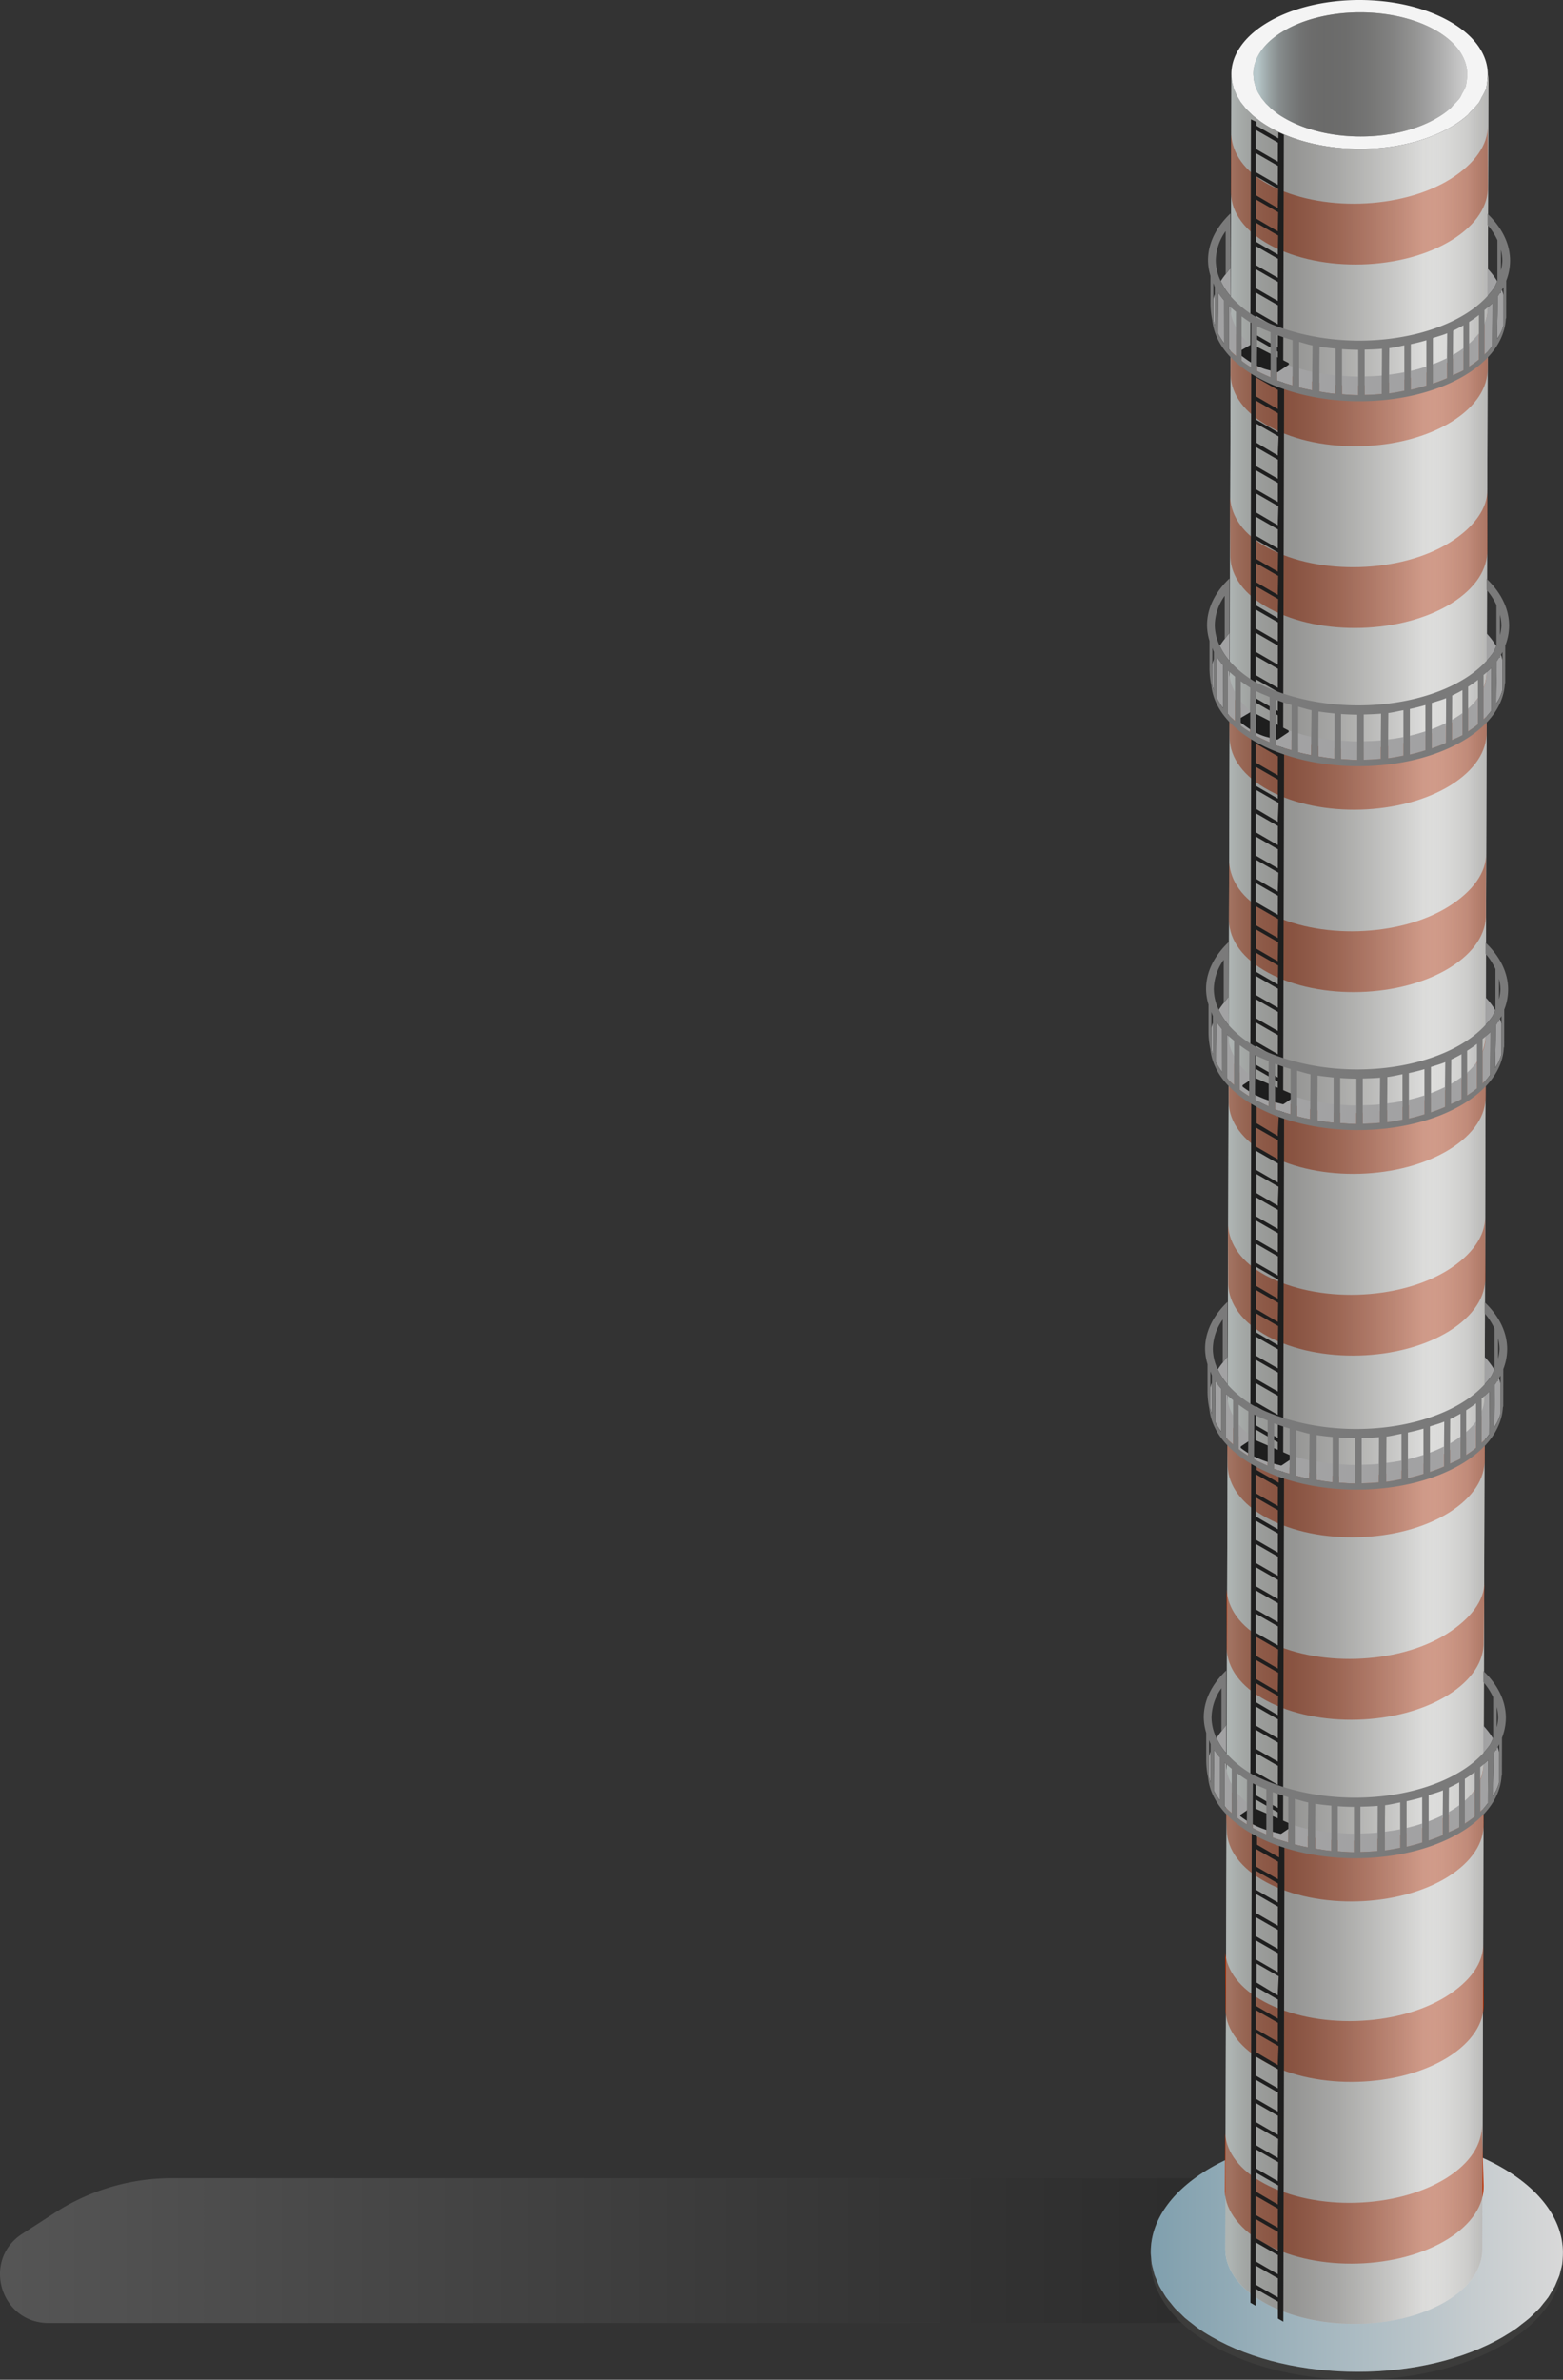<svg xmlns="http://www.w3.org/2000/svg" xmlns:xlink="http://www.w3.org/1999/xlink" viewBox="0 0 716.76 1091.09"><rect x="0" y="0" width="716.76" height="1091.09" fill="#333333" stroke="none"/><defs><style>.cls-1{isolation:isolate;}.cls-2{opacity:0.17;fill:url(#linear-gradient);}.cls-10,.cls-11,.cls-2{mix-blend-mode:multiply;}.cls-3{fill:#3c3c3b;}.cls-4{fill:#636362;}.cls-5{opacity:0.75;mix-blend-mode:soft-light;fill:url(#linear-gradient-2);}.cls-6{fill:#dcdbd9;}.cls-7{fill:#bc3004;}.cls-8{fill:#f4f4f4;}.cls-9{fill:#777776;}.cls-10{opacity:0.64;fill:url(#linear-gradient-3);}.cls-11,.cls-12{opacity:0.38;}.cls-11{fill:url(#linear-gradient-4);}.cls-12{mix-blend-mode:color-burn;fill:url(#linear-gradient-5);}.cls-13{fill:#1e1e1e;}.cls-14{fill:#a2a2a3;}.cls-15{fill:#7a7a7a;}</style><linearGradient id="linear-gradient" y1="1031.87" x2="608.11" y2="1031.87" gradientUnits="userSpaceOnUse"><stop offset="0" stop-color="#fff"/><stop offset="0.25" stop-color="#b4b4b4"/><stop offset="0.52" stop-color="#686868"/><stop offset="0.74" stop-color="#303030"/><stop offset="0.91" stop-color="#0d0d0d"/><stop offset="1"/></linearGradient><linearGradient id="linear-gradient-2" x1="527.71" y1="1032.65" x2="716.7" y2="1032.65" gradientUnits="userSpaceOnUse"><stop offset="0" stop-color="#89b3c6"/><stop offset="1" stop-color="#fff"/></linearGradient><linearGradient id="linear-gradient-3" x1="574.76" y1="34.13" x2="672.83" y2="34.13" gradientUnits="userSpaceOnUse"><stop offset="0.02" stop-color="#dbf4f8"/><stop offset="0.04" stop-color="#c8dde0"/><stop offset="0.08" stop-color="#a9b8b9"/><stop offset="0.12" stop-color="#90999a"/><stop offset="0.17" stop-color="#7c8181"/><stop offset="0.22" stop-color="#6e7070"/><stop offset="0.27" stop-color="#666665"/><stop offset="0.33" stop-color="#636362"/><stop offset="0.43" stop-color="#676766"/><stop offset="0.54" stop-color="#747473"/><stop offset="0.65" stop-color="#888887"/><stop offset="0.76" stop-color="#a5a5a4"/><stop offset="0.87" stop-color="#cacaca"/><stop offset="0.98" stop-color="#f7f7f7"/><stop offset="1" stop-color="#fff"/></linearGradient><linearGradient id="linear-gradient-4" x1="561.84" y1="549.69" x2="682.52" y2="549.69" xlink:href="#linear-gradient-3"/><linearGradient id="linear-gradient-5" x1="561.84" y1="549.69" x2="682.52" y2="549.69" gradientUnits="userSpaceOnUse"><stop offset="0.23" stop-color="#636362"/><stop offset="0.74" stop-color="#fbfbfb"/><stop offset="0.75" stop-color="#fff"/><stop offset="0.79" stop-color="#fafafa"/><stop offset="0.83" stop-color="#ececec"/><stop offset="0.87" stop-color="#d5d5d4"/><stop offset="0.92" stop-color="#b4b4b3"/><stop offset="0.96" stop-color="#8a8a89"/><stop offset="1" stop-color="#636362"/></linearGradient></defs><title>Recurso 18</title><g class="cls-1"><g id="Capa_2" data-name="Capa 2"><g id="edificios"><path class="cls-2" d="M78.81,998.66h529.3v66.41H22.27c-22.16,0-30.68-28.86-12.07-40.89l15-9.69A98.76,98.76,0,0,1,78.81,998.66Z"/><path class="cls-3" d="M716.53,1035.58c-.07.82-.08,1.63-.21,2.45s-.44,1.86-.68,2.79-.33,1.61-.6,2.4c-.31.94-.76,1.85-1.15,2.78-.34.78-.59,1.57-1,2.34-.47.92-1.09,1.84-1.65,2.75-.46.75-.84,1.5-1.35,2.25-.65.92-1.45,1.82-2.19,2.74-.56.69-1.05,1.42-1.67,2.1-.84.92-1.83,1.81-2.77,2.73-.66.63-1.25,1.3-2,1.92-1.11,1-2.37,1.9-3.59,2.84-.68.52-1.28,1.06-2,1.58-2,1.42-4.15,2.81-6.44,4.15-36.81,21.38-96.66,21.36-133.7,0-2.33-1.33-4.51-2.73-6.54-4.17-.67-.48-1.23-1-1.86-1.46-1.3-1-2.64-2-3.81-3-.7-.62-1.27-1.26-1.92-1.89-1-.92-2-1.85-2.87-2.8-.63-.7-1.13-1.42-1.71-2.11-.75-.93-1.56-1.83-2.22-2.77-.52-.74-.91-1.51-1.38-2.25-.57-.93-1.19-1.84-1.67-2.78-.4-.78-.67-1.59-1-2.37-.39-.94-.85-1.85-1.17-2.79s-.41-1.61-.61-2.41-.54-1.88-.7-2.81-.14-1.64-.22-2.47-.22-1.86-.22-2.81c0,0,0-.08,0-.13l0,3.67c0,14.1,9.29,28.23,27.93,39,37.05,21.4,96.9,21.41,133.71,0,18.28-10.62,27.44-24.53,27.47-38.46l0-3.66C716.76,1033.81,716.6,1034.69,716.53,1035.58Z"/><path class="cls-4" d="M527.88,1035.31c.08.83.08,1.65.22,2.47s.45,1.87.7,2.81.34,1.61.61,2.41.78,1.85,1.17,2.79c.35.78.62,1.59,1,2.37.48.94,1.1,1.85,1.67,2.78.47.74.86,1.51,1.38,2.25.66.94,1.47,1.84,2.22,2.77.58.69,1.08,1.41,1.71,2.11.87,1,1.89,1.88,2.87,2.8.65.63,1.22,1.27,1.92,1.89,1.17,1,2.51,2,3.81,3,.63.48,1.19,1,1.86,1.46,2,1.44,4.21,2.84,6.54,4.17,37,21.39,96.89,21.41,133.7,0,2.29-1.34,4.44-2.73,6.44-4.15.72-.52,1.32-1.06,2-1.58,1.22-.94,2.48-1.87,3.59-2.84.71-.62,1.3-1.29,2-1.92.94-.92,1.93-1.81,2.77-2.73.62-.68,1.11-1.41,1.67-2.1.74-.92,1.54-1.82,2.19-2.74.51-.75.89-1.5,1.35-2.25.56-.91,1.18-1.83,1.65-2.75.4-.77.65-1.56,1-2.34.39-.93.84-1.84,1.15-2.78.27-.79.4-1.6.6-2.4s.53-1.85.68-2.79.14-1.63.21-2.45c1.29-15-7.88-30.21-27.69-41.65-37.05-21.4-96.92-21.4-133.73,0-18.34,10.66-27.48,24.61-27.45,38.57C527.66,1033.45,527.8,1034.38,527.88,1035.31Z"/><path class="cls-5" d="M527.94,1035.31c.07.83.08,1.65.22,2.47s.45,1.87.69,2.81.35,1.61.62,2.41.77,1.85,1.17,2.79c.34.78.61,1.59,1,2.37.48.94,1.11,1.85,1.68,2.78.46.74.86,1.51,1.37,2.25.66.94,1.48,1.84,2.23,2.77.57.69,1.07,1.41,1.7,2.11.88,1,1.9,1.88,2.88,2.8.64.63,1.22,1.27,1.92,1.89,1.17,1,2.5,2,3.81,3,.63.48,1.19,1,1.85,1.46,2,1.44,4.21,2.84,6.54,4.17,37,21.39,96.9,21.41,133.7,0,2.29-1.34,4.45-2.73,6.45-4.15.72-.52,1.32-1.06,2-1.58,1.22-.94,2.48-1.87,3.58-2.84.72-.62,1.3-1.29,2-1.92.94-.92,1.92-1.81,2.76-2.73.62-.68,1.11-1.41,1.68-2.1.74-.92,1.53-1.82,2.18-2.74.52-.75.9-1.5,1.36-2.25.56-.91,1.17-1.83,1.64-2.75.4-.77.66-1.56,1-2.34.39-.93.85-1.84,1.16-2.78.26-.79.39-1.6.6-2.4s.53-1.85.68-2.79.13-1.63.21-2.45c1.28-15-7.88-30.21-27.69-41.65-37-21.4-96.93-21.4-133.74,0-18.33,10.66-27.47,24.61-27.45,38.57C527.71,1033.45,527.85,1034.38,527.94,1035.31Z"/><path class="cls-6" d="M681.44,40.7a24.36,24.36,0,0,1-1.93,3.81A22.57,22.57,0,0,1,678.23,47a33.09,33.09,0,0,1-3.56,3.94c-.64.65-1.07,1.35-1.79,2a47.36,47.36,0,0,1-7.5,5.33c-23,13.35-60.19,13.35-83.32,0Q579.9,57,578,55.65c-.39-.28-.71-.57-1.08-.85-.84-.63-1.69-1.26-2.45-1.92-.45-.4-.82-.81-1.24-1.21-.59-.57-1.21-1.13-1.74-1.7s-.7-.89-1.07-1.32-1-1.14-1.38-1.73-.57-1-.87-1.42-.73-1.13-1-1.71-.44-1-.66-1.55-.51-1.1-.71-1.66-.26-1-.39-1.55-.33-1.14-.42-1.71-.1-1-.14-1.56-.14-1.14-.14-1.72c0,0,0-.06,0-.1l-2.82,997.18c0,8.8,5.78,17.6,17.4,24.31,23.12,13.35,60.35,13.35,83.32,0,11.39-6.62,17.1-15.29,17.13-24l2.83-997.18a22.06,22.06,0,0,1-.6,3.59A20.91,20.91,0,0,1,681.44,40.7Z"/><path class="cls-7" d="M679.54,974.24c.23,8.68-5.22,17.51-16.42,24.46-22.56,14-59.77,15.12-83.28,2.46-11.38-6.13-17.37-14.38-18-22.83l-.13,26.53c.24,8.78,7.14,17.8,18.95,24.16,23.51,12.66,60.72,11.57,83.29-2.45,11.19-7,16.64-15.79,16.42-24.47Z"/><path class="cls-7" d="M680.13,891.21c.24,8.68-5.81,17.21-17,24.17-22.56,14-59.77,15.11-83.28,2.45-11.38-6.13-17.37-14.37-18-22.83l.18,26.83c.23,8.78,6.83,17.51,18.64,23.86,23.51,12.67,60.72,11.57,83.29-2.45,11.19-7,16.64-15.79,16.42-24.46Z"/><path class="cls-7" d="M680.28,808.19c.23,8.67-6,17.5-17.16,24.46-22.56,14-59.77,15.12-83.28,2.45-11.38-6.13-17.37-14.37-18-22.83l.72,26.92c.22,8.78,6.29,17.42,18.1,23.78,23.51,12.66,60.72,11.57,83.29-2.45,11.19-7,16.64-15.79,16.42-24.47Z"/><path class="cls-7" d="M680.73,725c.23,8.68-6.41,17.36-17.61,24.32-22.56,14-59.77,15.11-83.28,2.45-11.38-6.13-16.74-14.42-17.37-22.88l.09,27c.22,8.79,6.29,17.42,18.1,23.78,23.51,12.66,60.72,11.57,83.29-2.46,11.19-6.95,16.64-15.78,16.42-24.45Z"/><path class="cls-7" d="M680.88,641.23c.23,8.69-6.11,17.52-17.31,24.47-22.57,14-59.77,15.12-83.28,2.46-11.38-6.13-17-14.37-17.67-22.83l.38,26.91c.24,8.79,6.3,17.42,18.11,23.78,23.51,12.66,60.72,11.56,83.29-2.46,11.19-7,16.65-15.78,16.41-24.46Z"/><path class="cls-7" d="M681,557.92c.23,8.67-6,17.5-17.15,24.45-22.58,14-59.78,15.13-83.3,2.47-11.37-6.14-16.74-14.38-17.37-22.84l.09,26.91c.24,8.79,6.3,17.43,18.11,23.78,23.51,12.67,60.72,11.57,83.28-2.45,11.19-7,16.65-15.79,16.42-24.47Z"/><path class="cls-7" d="M681.18,474.59c.23,8.68-6,17.51-17.16,24.46-22.57,14-59.78,15.12-83.29,2.46-11.37-6.13-16.63-13.64-17.26-22.1l0,26.18c.24,8.79,6.3,17.42,18.11,23.78,23.51,12.67,60.72,11.57,83.28-2.46,11.19-6.95,16.65-15.78,16.42-24.46Z"/><path class="cls-7" d="M681.48,391.26c.23,8.68-6.11,17.51-17.31,24.46-22.56,14-59.78,15.13-83.28,2.46-11.38-6.13-16.6-14.37-17.23-22.83l-.06,26.92c.23,8.79,6.3,17.41,18.11,23.78,23.51,12.66,60.71,11.56,83.28-2.46,11.19-6.95,16.65-15.78,16.42-24.46Z"/><path class="cls-7" d="M681.78,307.64c.23,8.68-6.12,17.51-17.31,24.46-22.57,14-59.78,15.13-83.28,2.46-11.39-6.13-16.9-14.37-17.53-22.83l.24,26.91c.23,8.79,6.3,17.42,18.11,23.79,23.51,12.65,60.71,11.56,83.28-2.46,11.2-7,16.65-15.79,16.42-24.47Z"/><path class="cls-7" d="M682.07,224.31c.24,8.69-6.11,17.52-17.3,24.47-22.57,14-59.78,15.12-83.29,2.46-11.38-6.13-16.74-14.38-17.37-22.84l.09,26.91c.23,8.8,6.3,17.43,18.1,23.79,23.51,12.66,60.72,11.56,83.29-2.46,11.2-7,16.65-15.79,16.42-24.46Z"/><path class="cls-7" d="M682.22,141c.24,8.68-6.11,17.51-17.31,24.46-22.56,14-59.77,15.12-83.28,2.46-11.38-6.13-16.44-14.37-17.07-22.83L564.35,172c.23,8.79,6.3,17.42,18.1,23.78,23.51,12.67,60.72,11.57,83.29-2.45,11.2-7,16.65-15.79,16.42-24.47Z"/><path class="cls-7" d="M682.22,57.67c.24,8.68-6,17.5-17.15,24.46-22.57,14-59.78,15.12-83.29,2.46-11.38-6.14-16.59-14.38-17.22-22.84l-.07,26.92c.24,8.79,6.31,17.42,18.11,23.78,23.51,12.66,60.72,11.57,83.29-2.46,11.19-6.95,16.65-15.78,16.42-24.46Z"/><path class="cls-8" d="M564.81,35.76c0,.52.05,1,.14,1.56s.27,1.13.42,1.71.22,1,.39,1.55.47,1.11.71,1.66.4,1,.66,1.55.68,1.14,1,1.71.54,1,.87,1.42.92,1.15,1.38,1.73.68.88,1.07,1.32,1.15,1.13,1.74,1.7c.42.4.79.81,1.24,1.21.76.66,1.61,1.29,2.45,1.92.37.28.69.57,1.08.85q1.9,1.35,4.07,2.6c23.13,13.35,60.35,13.35,83.32,0a47.36,47.36,0,0,0,7.5-5.33c.72-.63,1.15-1.33,1.79-2A33.09,33.09,0,0,0,678.23,47a22.57,22.57,0,0,0,1.28-2.49,24.36,24.36,0,0,0,1.93-3.81,20.91,20.91,0,0,0,.48-2.83c1.84-9.93-3.58-20.25-16.81-27.88-23.06-13.32-60.4-13.32-83.32,0-11.45,6.65-17.14,15.35-17.12,24C564.67,34.62,564.76,35.19,564.81,35.76Z"/><path class="cls-9" d="M574.87,35.49c0,.43,0,.87.12,1.3s.23,1,.35,1.42.19.87.33,1.3.39.92.58,1.38.34.87.56,1.3.57,1,.86,1.42.45.8.72,1.19.77,1,1.16,1.44.56.74.88,1.09,1,1,1.46,1.43.66.68,1,1c.62.54,1.34,1.07,2,1.6.32.23.58.48.91.71,1,.75,2.19,1.47,3.4,2.17,19.28,11.13,50.32,11.13,69.48,0A39.81,39.81,0,0,0,665,49.8c.59-.53,1-1.11,1.49-1.65a28,28,0,0,0,3-3.28,21.45,21.45,0,0,0,1.06-2.08,20.22,20.22,0,0,0,1.61-3.18,17.36,17.36,0,0,0,.4-2.36c1.54-8.28-3-16.89-14-23.25C639.29,2.89,608.15,2.89,589,14c-9.55,5.54-14.29,12.8-14.28,20.06C574.76,34.53,574.83,35,574.87,35.49Z"/><path class="cls-10" d="M574.87,35.49c0,.43,0,.87.12,1.3s.23,1,.35,1.42.19.87.33,1.3.39.92.58,1.38.34.87.56,1.3.57,1,.86,1.42.45.8.72,1.19.77,1,1.16,1.44.56.74.88,1.09,1,1,1.46,1.43.66.68,1,1c.62.54,1.34,1.07,2,1.6.32.23.58.48.91.71,1,.75,2.19,1.47,3.4,2.17,19.28,11.13,50.32,11.13,69.48,0A39.81,39.81,0,0,0,665,49.8c.59-.53,1-1.11,1.49-1.65a28,28,0,0,0,3-3.28,21.45,21.45,0,0,0,1.06-2.08,20.22,20.22,0,0,0,1.61-3.18,17.36,17.36,0,0,0,.4-2.36c1.54-8.28-3-16.89-14-23.25C639.29,2.89,608.15,2.89,589,14c-9.55,5.54-14.29,12.8-14.28,20.06C574.76,34.53,574.83,35,574.87,35.49Z"/><path class="cls-11" d="M681.44,40.7a24.36,24.36,0,0,1-1.93,3.81A22.57,22.57,0,0,1,678.23,47a33.09,33.09,0,0,1-3.56,3.94c-.64.65-1.07,1.35-1.79,2a47.36,47.36,0,0,1-7.5,5.33c-23,13.35-60.19,13.35-83.32,0Q579.9,57,578,55.65c-.39-.28-.71-.57-1.08-.85-.84-.63-1.69-1.26-2.45-1.92-.45-.4-.82-.81-1.24-1.21-.59-.57-1.21-1.13-1.74-1.7s-.7-.89-1.07-1.32-1-1.14-1.38-1.73-.57-1-.87-1.42-.73-1.13-1-1.71-.44-1-.66-1.55-.51-1.1-.71-1.66-.26-1-.39-1.55-.33-1.14-.42-1.71-.1-1-.14-1.56-.14-1.14-.14-1.72c0,0,0-.06,0-.1l-2.82,997.18c0,8.8,5.78,17.6,17.4,24.31,23.12,13.35,60.35,13.35,83.32,0,11.39-6.62,17.1-15.29,17.13-24l2.83-997.18a22.06,22.06,0,0,1-.6,3.59A20.91,20.91,0,0,1,681.44,40.7Z"/><path class="cls-12" d="M681.44,40.7a24.36,24.36,0,0,1-1.93,3.81A22.57,22.57,0,0,1,678.23,47a33.09,33.09,0,0,1-3.56,3.94c-.64.65-1.07,1.35-1.79,2a47.36,47.36,0,0,1-7.5,5.33c-23,13.35-60.19,13.35-83.32,0Q579.9,57,578,55.65c-.39-.28-.71-.57-1.08-.85-.84-.63-1.69-1.26-2.45-1.92-.45-.4-.82-.81-1.24-1.21-.59-.57-1.21-1.13-1.74-1.7s-.7-.89-1.07-1.32-1-1.14-1.38-1.73-.57-1-.87-1.42-.73-1.13-1-1.71-.44-1-.66-1.55-.51-1.1-.71-1.66-.26-1-.39-1.55-.33-1.14-.42-1.71-.1-1-.14-1.56-.14-1.14-.14-1.72c0,0,0-.06,0-.1l-2.82,997.18c0,8.8,5.78,17.6,17.4,24.31,23.12,13.35,60.35,13.35,83.32,0,11.39-6.62,17.1-15.29,17.13-24l2.83-997.18a22.06,22.06,0,0,1-.6,3.59A20.91,20.91,0,0,1,681.44,40.7Z"/><path class="cls-13" d="M586.57,845v6.62l-10.12-5.84,0-6.48L574,837.9l0,11.25h0l-.58,206.61,2.46,1.43,0-7.77,1.16.66,9,5.18,0,7.77,2.47,1.42L589,862.73h0l0-16.35ZM586,1052v1.34l-10.12-5.84,0-8.74,1.16.66,9,5.18Zm0-10.64v1.33l-10.12-5.84,0-8.73,1.16.67,9,5.16Zm0-10.66V1032l-10.12-5.84,0-8.73,1.15.67,9,5.18Zm0-10.65v1.34l-10.12-5.84,0-8.74,1.16.66,9,5.18Zm0-10.65v1.33L576,1004.88l0-8.74,1.15.67,9,5.17Zm0-10.66v1.33L576,994.22l0-8.73,1.16.66,9,5.18Zm0-10.66v1.33L576,983.56l0-8.73,1.15.67,9,5.18Zm0-10.64v1.34l-10.12-5.85,0-8.74,1.16.68,9,5.18Zm0-10.65v1.33l-10.11-5.84,0-8.73,1.15.66,9,5.18Zm0-10.66v1.34l-10.12-5.84,0-8.74,1.16.66,9,5.18Zm0-10.66v1.34L576.15,941l0-8.74,1.15.68,9,5.17Zm0-10.64v1.33l-10.11-5.85,0-8.72,1.15.66,9,5.18Zm0-10.66v1.33l-10.11-5.84,0-8.72,1.15.66,9,5.18Zm0-10.65v1.34L576.24,909l0-8.74,1.15.67,9,5.17Zm0-10.65v1.33l-10.11-5.84,0-8.73,1.15.67,9,5.18Zm0-10.66v1.33l-10.12-5.84,0-8.72,1.15.66,9,5.18Zm0-10.65v1.34l-10.11-5.84,0-8.74,1.15.66,9,5.18Zm0-10.65v1.33l-10.11-5.84,0-8.73,1.15.66,9,5.18Zm.06-14.49h0v5.17l-10.11-5.83v-.28h0l0-7.77,1.15.66,9,5.18Z"/><path class="cls-14" d="M686.78,800.93c-.13.22-.28.44-.42.66v.78h-.48c-.33.5-.6,1-1,1.52,0,12.69-.23,8.29-.28,19.55.49-.81,1-1.59,1.4-2.41.17-.32.32-.66.46-1a25.76,25.76,0,0,0,1-2.74v-14A23.59,23.59,0,0,0,686.78,800.93Z"/><path class="cls-14" d="M684.64,797a34.35,34.35,0,0,0-4.42-5.81v12.55a35.31,35.31,0,0,0,3.07-3.81A24.86,24.86,0,0,0,684.64,797Z"/><path class="cls-14" d="M682.43,807c-.65.72-1.49,1.37-2.21,2.06v.72a17.52,17.52,0,0,1-1.4,6.47v14.26c.44-.42,1-.82,1.4-1.25h0c.8-.83,1.42-1.69,2.11-2.55C682.36,815.28,682.4,819.75,682.43,807Z"/><path class="cls-14" d="M564.85,818.05a18.19,18.19,0,0,1-2.52-8.33v-.88c-.27-.25-.49-.54-.76-.8v20c.27.3.47.62.76.91h0c.74.79,1.68,1.51,2.52,2.26Z"/><path class="cls-14" d="M635.07,848.4c2.38-.28,4.69-.77,7-1.21v-8.48c-2.29.44-4.62.79-7,1.09C635.09,841.43,635.08,843.74,635.07,848.4Z"/><path class="cls-14" d="M664.38,840c1.59-.77,3.3-1.4,4.79-2.28V827.69a45.6,45.6,0,0,1-4.74,3.07C664.42,832.5,664.4,834.61,664.38,840Z"/><path class="cls-14" d="M623.85,849.1c2.62-.05,5.22-.2,7.82-.43,0-4.51,0-6.83.05-8.45-2.6.24-5.24.35-7.87.4Z"/><path class="cls-14" d="M645,846.69c2.45-.53,4.78-1.23,7.13-1.94v-8.66q-3.46,1.14-7.13,2Z"/><path class="cls-14" d="M655.12,843.85c2.21-.74,4.35-1.56,6.44-2.46,0-5.23,0-7.42,0-9.11a65.5,65.5,0,0,1-6.48,2.8Z"/><path class="cls-14" d="M603.09,847.57c2.47.4,4.91.81,7.44,1.06v-8.44c-2.52-.25-4.95-.7-7.4-1.12C603.12,840.64,603.1,842.92,603.09,847.57Z"/><path class="cls-14" d="M567.42,833.48l.61.47c1.14.86,2.44,1.67,3.72,2.49,0-6.23,0-8.07.06-10a31.82,31.82,0,0,1-4.39-4.37Z"/><path class="cls-14" d="M593.74,845.65c2,.52,4,1,6,1.35,0-4.6,0-6.87,0-8.45-2.09-.43-4-1-6.06-1.61Z"/><path class="cls-14" d="M574.52,828.29c0,2,0,4.25,0,9.83,2,1.1,4.12,2,6.25,3v-9c-.31-.15-.69-.26-1-.43A45.37,45.37,0,0,1,574.52,828.29Z"/><path class="cls-14" d="M583.66,842.46c2.28.9,4.72,1.57,7.14,2.29v-8.63a67.47,67.47,0,0,1-7.14-2.8Z"/><path class="cls-14" d="M613.47,848.79c2.48.17,4.94.39,7.43.41v-8.49c-2.49,0-5-.19-7.43-.37Z"/><path class="cls-14" d="M676.24,820.84a29.66,29.66,0,0,1-4.49,4.77V836c1-.67,2.09-1.33,3-2l1-.79.46-.42Z"/><path class="cls-14" d="M559.39,805.73a33.07,33.07,0,0,1-2.67-3.53c0,13-.08,6.66-.11,18.7h0a30.23,30.23,0,0,0,2,3.36c.15.22.27.44.42.65s.28.33.4.48Z"/><path class="cls-14" d="M554.46,814.62c.06.3.06.59.14.89s.23.78.35,1.17c0,.17.13.35.19.52,0-9.94,0-6.31,0-14.29a22.14,22.14,0,0,0-.67,2.34Z"/><path class="cls-14" d="M557.86,796.89a29.84,29.84,0,0,0,4.47,6.88V791l0,0c-.83.88-1.46,1.81-2.18,2.71A36.1,36.1,0,0,0,557.86,796.89Z"/><path class="cls-13" d="M586.39,671v8.82L576.27,674v-5.66l-2.47-2.45-.46,165.51,2.46,1.42,0-7.77,1.16.67,9,5.17,0,7.77L588.4,840l.45-166.61ZM586,827.59v1.34l-10.12-5.85,0-8.73L577,815l9,5.18ZM586,817v1.33l-10.12-5.84,0-8.73,1.16.66,9,5.18Zm0-10.66v1.33l-10.12-5.84,0-8.73,1.15.66,9,5.18Zm0-10.66V797l-10.12-5.84,0-8.73,1.16.66,9,5.18Zm0-10.65v1.33L576,780.47l0-8.73,1.15.67,9,5.18Zm0-10.66v1.34L576,769.82l0-8.73,1.16.66,9,5.18Zm0-10.65V765L576,759.17l0-8.74,1.15.66,9,5.18Zm0-10.64v1.33l-10.12-5.84,0-8.73,1.16.66,9,5.18Zm0-10.65v1.33l-10.11-5.85,0-8.73,1.15.67,9,5.18Zm0-10.66v1.33l-10.12-5.84,0-8.73,1.16.66,9,5.18Zm0-10.65v1.33l-10.11-5.84,0-8.74,1.15.67,9,5.17Zm0-10.66v1.33l-10.11-5.84,0-8.73,1.15.66,9,5.18Zm0-10.65v1.33l-10.11-5.85,0-8.71,1.15.66,9,5.18Zm0-10.65v1.34l-10.11-5.85,0-8.72,1.15.66,9,5.18Z"/><path class="cls-13" d="M592.42,837.44l-4.81,3.23a.53.53,0,0,1-.47.08l-4.47-1.18a38.89,38.89,0,0,1-13.68-6.7h0a.58.58,0,0,1,0-.94l4.81-3.24a.57.57,0,0,1,.55-.05l18,7.79A.58.58,0,0,1,592.42,837.44Z"/><path class="cls-14" d="M687.38,631.89c-.13.23-.28.44-.42.66v.78h-.48c-.33.5-.6,1-1,1.52,0,12.69-.23,8.3-.27,19.54.49-.79,1-1.58,1.4-2.39.17-.34.31-.66.46-1a27.3,27.3,0,0,0,1-2.73v-14C687.86,633.47,687.7,632.67,687.38,631.89Z"/><path class="cls-14" d="M685.25,627.93a35.37,35.37,0,0,0-4.43-5.81v12.54a35.11,35.11,0,0,0,3.07-3.79A27.7,27.7,0,0,0,685.25,627.93Z"/><path class="cls-14" d="M683,637.94c-.65.72-1.5,1.37-2.21,2.06v.72a17.56,17.56,0,0,1-1.4,6.47v14.25c.44-.42,1-.81,1.39-1.24h0c.79-.83,1.42-1.7,2.1-2.55C683,646.25,683,650.71,683,637.94Z"/><path class="cls-14" d="M565.45,649a18.32,18.32,0,0,1-2.53-8.34v-.87c-.27-.27-.49-.54-.75-.81v20c.27.31.47.62.75.92h0c.74.77,1.68,1.5,2.52,2.26Z"/><path class="cls-14" d="M635.66,679.37c2.39-.29,4.69-.78,7-1.21v-8.49c-2.29.45-4.63.79-7,1.09C635.69,672.4,635.68,674.7,635.66,679.37Z"/><path class="cls-14" d="M665,671c1.59-.77,3.3-1.41,4.78-2.27V658.66a47.12,47.12,0,0,1-4.73,3.07C665,663.46,665,665.58,665,671Z"/><path class="cls-14" d="M624.44,680.07c2.63-.06,5.23-.21,7.83-.44,0-4.51,0-6.82.05-8.45-2.61.25-5.24.35-7.88.41Z"/><path class="cls-14" d="M645.63,677.65c2.46-.53,4.78-1.23,7.14-1.94v-8.66c-2.32.75-4.69,1.42-7.14,2Z"/><path class="cls-14" d="M655.71,674.81c2.22-.74,4.36-1.56,6.45-2.47,0-5.22,0-7.4,0-9.1a65.69,65.69,0,0,1-6.49,2.8Z"/><path class="cls-14" d="M603.68,678.53c2.48.41,4.93.82,7.44,1.06v-8.44c-2.51-.24-4.94-.69-7.39-1.11C603.71,671.6,603.7,673.89,603.68,678.53Z"/><path class="cls-14" d="M568,664.45l.61.47c1.14.86,2.43,1.67,3.72,2.48,0-6.23,0-8.07.06-10A32.93,32.93,0,0,1,568,653Z"/><path class="cls-14" d="M594.34,676.61c2,.52,4,.95,6,1.35,0-4.6,0-6.88,0-8.45-2.09-.43-4.06-1-6.06-1.61Z"/><path class="cls-14" d="M575.12,659.25c0,2,0,4.26-.06,9.82,2,1.11,4.13,2,6.26,3v-9c-.32-.16-.69-.26-1-.42A49.1,49.1,0,0,1,575.12,659.25Z"/><path class="cls-14" d="M584.26,673.43c2.28.89,4.72,1.57,7.13,2.28v-8.63a70.4,70.4,0,0,1-7.13-2.79Z"/><path class="cls-14" d="M614.07,679.75c2.47.18,4.94.4,7.43.42v-8.49c-2.49,0-5-.2-7.43-.38Z"/><path class="cls-14" d="M676.85,651.8a30.28,30.28,0,0,1-4.51,4.77V667c1-.67,2.1-1.33,3-2l1-.79c.18-.13.31-.28.48-.42Z"/><path class="cls-14" d="M560,636.69a34.34,34.34,0,0,1-2.66-3.53c0,13-.07,6.66-.11,18.7h0a30.49,30.49,0,0,0,2,3.36c.15.21.27.43.42.65s.27.31.39.48Z"/><path class="cls-14" d="M555.05,645.59c.06.29.07.58.15.88s.23.78.35,1.17c.05.18.13.35.19.53,0-9.95,0-6.31,0-14.29-.24.77-.52,1.55-.68,2.33Z"/><path class="cls-14" d="M558.46,627.86a30.28,30.28,0,0,0,4.46,6.87V622h0c-.84.89-1.47,1.82-2.19,2.73A31.17,31.17,0,0,0,558.46,627.86Z"/><path class="cls-15" d="M688.79,796.74a25.56,25.56,0,0,0,1.77-9.14c0-7.76-3.66-15.13-10.34-21.53v5.09a30.24,30.24,0,0,1,4.53,7v18.63c0,.07-.07.14-.11.22a24.86,24.86,0,0,1-1.35,2.93,35.31,35.31,0,0,1-3.07,3.81c-19.32,21.22-69.37,28.24-105.63,9.93l-.48-.28a47.31,47.31,0,0,1-11.78-9.59,29.84,29.84,0,0,1-4.47-6.88,22.21,22.21,0,0,1-2.28-9.48A23.64,23.64,0,0,1,560.12,774v19.78c.72-.9,1.35-1.83,2.18-2.71V771a0,0,0,0,0,0,0v-5.1c-6.67,6.39-10.29,13.75-10.29,21.5a25.55,25.55,0,0,0,1.13,7.09v12.78a37.69,37.69,0,0,0,.85,7.62c.89,9.32,7.41,18.5,19.72,25.62,26.44,15.3,69.17,15.3,95.45,0,12.45-7.26,18.84-16.64,19.42-26.15l.18-.67Zm-1.29,20.69a24.67,24.67,0,0,1-1,2.62c-.14.32-.29.66-.46,1a27.29,27.29,0,0,1-1.4,2.51v-.1c.05-11.26.23-6.86.28-19.55.36-.5.63-1,1-1.52h.48v-.78c.14-.22.29-.44.42-.66.24-.42.51-.83.72-1.25v17.75Zm-1.14-34.8a20.94,20.94,0,0,1,.66,5,20.08,20.08,0,0,1-.66,4.33ZM674.77,834c-1,.72-2,1.42-3,2.1v-20.5a50.15,50.15,0,0,0,4.49-3.15v20.38c-.15.14-.31.26-.46.38Zm-5.6-16.8v20.55c-1.49.88-3.2,1.51-4.79,2.28,0-5.43,0-7.54,0-9.28,0-2.15,0-3.86.06-11.12C666.11,818.87,667.65,818.05,669.17,817.21Zm-7.57,15.07c0,1.69,0,3.88,0,9.11-2.09.9-4.23,1.72-6.44,2.46v-20.8c2.18-.72,4.49-1.32,6.55-2.2C661.65,828.39,661.63,830,661.6,832.28Zm-9.43,12.47c-2.35.71-4.68,1.41-7.13,1.94V825.84c2.44-.53,4.81-1.11,7.13-1.79v20.7Zm-10.08-18.37v20.81c-2.33.44-4.64.93-7,1.21,0-4.66,0-7,0-8.6,0-2.73,0-3.87.08-12.13C637.57,827.39,639.79,826.81,642.09,826.38Zm-10.37,13.84c0,1.62,0,3.94-.05,8.45-2.6.23-5.2.38-7.82.43V828.34c2.66-.06,5.32-.15,7.94-.37C631.76,836.33,631.74,837.41,631.72,840.22ZM620.9,828.43V849.2c-2.49,0-4.95-.24-7.43-.41V828.13C615.92,828.3,618.4,828.42,620.9,828.43Zm-10.37-.56v20.76c-2.53-.25-5-.66-7.44-1.06,0-4.65,0-6.93,0-8.5,0-2.79,0-3.55.07-12.08C605.6,827.38,608.06,827.64,610.53,827.87ZM599.8,838.55c0,1.58,0,3.85,0,8.45-2-.4-4-.83-6-1.35V824.78c2.06.53,4,1.21,6.14,1.62C599.86,835,599.83,835.72,599.8,838.55Zm-9,6.2c-2.42-.72-4.86-1.39-7.14-2.29V821.62c2.3.89,4.69,1.66,7.14,2.38v20.75Zm-10.08-24.41v20.73c-2.13-.94-4.29-1.85-6.25-3,0-5.58,0-7.79,0-9.83,0-2.27,0-4.36.06-10.63C576.48,818.68,578.66,819.45,580.72,820.34Zm-8.91,6.08c0,2,0,3.79-.06,10v.07c-1.31-.84-2.56-1.68-3.72-2.56l-.61-.47V813.1c1.4,1,2.85,2.06,4.44,3C571.84,822.5,571.83,824.57,571.81,826.42Zm-13.24-2.16a28.75,28.75,0,0,1-2-3.36h0c0-12,.08-5.73.11-18.7a33.07,33.07,0,0,0,2.67,3.53V825.5c-.14-.19-.26-.39-.4-.59S558.72,824.48,558.57,824.26Zm-3.43-24.65c0,1.34,0,2.35,0,3.3,0,8,0,4.35,0,14.29v.12c-.07-.22-.13-.42-.19-.64-.12-.39-.26-.78-.35-1.17,0-.17-.11-.32-.14-.49V797.84C554.71,798.43,554.84,799,555.14,799.61ZM562.33,829h0c-.27-.27-.51-.55-.76-.84V808c.27.26.49.55.76.8.77.75,1.67,1.45,2.52,2.17v20.38C564,830.6,563.11,829.79,562.33,829Zm117.89.27h0c-.44.46-.93.9-1.4,1.35V810.24c.45-.4,1-.79,1.4-1.2.72-.69,1.56-1.34,2.21-2.06,0,12.77-.07,8.3-.1,19.71v.11C681.66,827.62,681,828.43,680.22,829.24Z"/><path class="cls-13" d="M586.39,501.37v8.81l-10.11-5.84v-5.65l-2.47-2.46-.46,165.52,2.46,1.41,0-7.76,1.16.66,9,5.17,0,7.78,2.47,1.42.45-166.6ZM586,658v1.33l-10.12-5.84,0-8.73,1.16.66,9,5.18Zm0-10.64v1.33l-10.12-5.84,0-8.73,1.16.66,9,5.18Zm0-10.66V638l-10.12-5.83,0-8.74,1.15.67,9,5.18Zm0-10.65v1.33l-10.12-5.84,0-8.73,1.16.66,9,5.18Zm0-10.66v1.34L576,610.87l0-8.74,1.15.67,9,5.18Zm0-10.65v1.33L576,600.21l0-8.73,1.16.66,9,5.18Zm0-10.66v1.34L576,589.56l0-8.74,1.15.67,9,5.18Zm0-10.64v1.34l-10.12-5.85,0-8.73,1.16.66,9,5.18Zm0-10.65v1.33l-10.11-5.84,0-8.74,1.15.67,9,5.18Zm0-10.66v1.34l-10.12-5.85,0-8.73,1.16.66,9,5.18Zm0-10.65v1.33L576.15,547l0-8.73,1.15.66,9,5.18Zm0-10.66v1.33l-10.11-5.84,0-8.73,1.15.67,9,5.17Zm0-10.65v1.33l-10.11-5.84,0-8.72,1.15.66,9,5.18Zm0-10.65v1.34L576.24,515l0-8.73,1.15.66,9,5.18Z"/><path class="cls-13" d="M592.62,668.6l-4.81,3.23a.62.62,0,0,1-.48.08l-4.46-1.18A38.88,38.88,0,0,1,569.18,664h0a.58.58,0,0,1,0-.94l4.81-3.23a.59.59,0,0,1,.56-.06l17.94,7.79A.59.59,0,0,1,592.62,668.6Z"/><path class="cls-15" d="M689.39,627.71a25.4,25.4,0,0,0,1.77-9.15c0-7.75-3.66-15.13-10.34-21.52v5.09a29.61,29.61,0,0,1,4.52,7v18.63a2,2,0,0,0-.09.22,27.7,27.7,0,0,1-1.36,2.94,35.11,35.11,0,0,1-3.07,3.79c-19.32,21.23-69.38,28.26-105.63,9.94l-.49-.28a47.45,47.45,0,0,1-11.78-9.59,30.28,30.28,0,0,1-4.46-6.87,22.28,22.28,0,0,1-2.28-9.48,23.67,23.67,0,0,1,4.54-13.47V624.7c.72-.91,1.35-1.84,2.18-2.72V602l0,0v-5.09c-6.66,6.37-10.29,13.75-10.28,21.5a25.53,25.53,0,0,0,1.12,7.08v12.78a38.34,38.34,0,0,0,.85,7.62c.89,9.32,7.42,18.5,19.73,25.62,26.43,15.29,69.16,15.29,95.45,0,12.45-7.26,18.84-16.65,19.42-26.15l.18-.67ZM688.1,648.4a25.37,25.37,0,0,1-1,2.61c-.15.33-.29.65-.46,1a27.29,27.29,0,0,1-1.4,2.51v-.12c0-11.24.22-6.85.27-19.54.37-.49.64-1,1-1.52H687v-.78c.14-.22.29-.43.42-.66.24-.42.5-.83.72-1.25V648.4ZM687,613.59a21,21,0,0,1,.66,5,21.4,21.4,0,0,1-.66,4.33ZM675.37,665q-1.44,1.08-3,2.1V646.58c1.59-1,3.12-2.06,4.51-3.16v20.39l-.48.37Zm-5.61-16.8v20.56c-1.48.86-3.19,1.5-4.78,2.27,0-5.42,0-7.54,0-9.27,0-2.15,0-3.87.06-11.13C666.7,649.84,668.25,649,669.76,648.17Zm-7.56,15.07c0,1.7,0,3.88,0,9.1-2.09.91-4.23,1.73-6.45,2.47V654c2.19-.73,4.49-1.33,6.56-2.2C662.25,659.35,662.22,661,662.2,663.24Zm-9.43,12.47c-2.36.71-4.68,1.41-7.14,1.94V656.8c2.45-.53,4.82-1.11,7.14-1.79v20.7Zm-10.08-18.37v20.82c-2.34.43-4.64.92-7,1.21,0-4.67,0-7,.05-8.61,0-2.73,0-3.87.06-12.14C638.16,658.35,640.38,657.77,642.69,657.34Zm-10.37,13.84c0,1.63,0,3.94-.05,8.45-2.6.23-5.2.38-7.83.44V659.31c2.67-.07,5.34-.15,7.94-.38C632.36,667.29,632.34,668.38,632.32,671.18ZM621.5,659.39v20.78c-2.49,0-5-.24-7.43-.42V659.09C616.52,659.26,619,659.38,621.5,659.39Zm-10.38-.55v20.75c-2.51-.24-5-.65-7.44-1.06,0-4.64,0-6.93.05-8.49,0-2.79,0-3.55.07-12.09C606.2,658.33,608.66,658.6,611.12,658.84ZM600.4,669.51c0,1.57,0,3.85,0,8.45-2-.4-4-.83-6-1.35V655.74c2.06.53,4,1.22,6.14,1.63C600.45,666,600.43,666.68,600.4,669.51Zm-9,6.2c-2.41-.71-4.85-1.39-7.13-2.28V652.58c2.3.89,4.68,1.66,7.13,2.38v20.75Zm-10.07-24.42V672c-2.13-.94-4.29-1.85-6.26-3,0-5.56,0-7.78.06-9.82,0-2.27,0-4.37.06-10.63C577.08,649.65,579.26,650.4,581.32,651.29Zm-8.91,6.09c0,2,0,3.79-.06,10v.07q-2-1.25-3.72-2.55l-.61-.47V644.06c1.4,1,2.85,2.05,4.44,3C572.44,653.47,572.43,655.53,572.41,657.38Zm-13.24-2.15a30.49,30.49,0,0,1-2-3.36h0c0-12,.07-5.72.11-18.7a34.34,34.34,0,0,0,2.66,3.53v19.78c-.14-.2-.25-.4-.39-.59S559.32,655.44,559.17,655.23Zm-3.44-24.66v3.31c0,8,0,4.34,0,14.29v.12c-.07-.22-.13-.43-.19-.65-.12-.39-.26-.78-.35-1.17-.05-.16-.11-.32-.15-.48V628.81C555.31,629.39,555.43,630,555.73,630.57Zm7.2,29.37h0c-.26-.28-.5-.56-.75-.84V639c.26.27.48.54.75.81.78.74,1.68,1.44,2.53,2.16v20.38C564.56,661.55,563.71,660.75,562.93,659.94Zm117.89.26h0c-.43.45-.92.9-1.39,1.34V641.2c.45-.4,1-.79,1.4-1.2.71-.69,1.56-1.34,2.21-2.06,0,12.77-.07,8.31-.11,19.71v.11C682.27,658.59,681.58,659.4,680.82,660.2Z"/><path class="cls-14" d="M687.82,467.06c-.12.22-.27.44-.41.66v.78h-.49c-.33.5-.59,1-.95,1.52-.06,12.69-.24,8.29-.29,19.54a26.82,26.82,0,0,0,1.41-2.4c.16-.32.31-.65.46-1a26.58,26.58,0,0,0,1-2.74v-14C688.3,468.63,688.15,467.84,687.82,467.06Z"/><path class="cls-14" d="M685.69,463.1a34.42,34.42,0,0,0-4.43-5.81v12.55a34.24,34.24,0,0,0,3.08-3.81A25.62,25.62,0,0,0,685.69,463.1Z"/><path class="cls-14" d="M683.48,473.11c-.65.72-1.5,1.36-2.22,2.06v.72a17.3,17.3,0,0,1-1.39,6.47v14.26c.44-.43,1-.82,1.39-1.25h0c.8-.83,1.43-1.69,2.11-2.54C683.41,481.41,683.44,485.88,683.48,473.11Z"/><path class="cls-14" d="M565.9,484.19a18.4,18.4,0,0,1-2.53-8.34V475c-.27-.25-.49-.54-.75-.8v20c.27.31.47.62.75.92h0c.74.79,1.68,1.51,2.52,2.26Z"/><path class="cls-14" d="M636.11,514.53c2.39-.28,4.7-.77,7-1.2v-8.49c-2.29.45-4.63.79-7,1.09C636.14,507.56,636.13,509.87,636.11,514.53Z"/><path class="cls-14" d="M665.43,506.17c1.59-.77,3.29-1.41,4.78-2.28V493.83a48.29,48.29,0,0,1-4.73,3.07C665.46,498.62,665.44,500.74,665.43,506.17Z"/><path class="cls-14" d="M624.89,515.24q3.93-.09,7.83-.44c0-4.51,0-6.82,0-8.45-2.6.25-5.24.35-7.87.4Z"/><path class="cls-14" d="M646.08,512.81c2.45-.52,4.78-1.23,7.14-1.93v-8.66c-2.31.75-4.69,1.42-7.14,2Z"/><path class="cls-14" d="M656.16,510c2.22-.75,4.35-1.56,6.44-2.47,0-5.22,0-7.41,0-9.11a65.72,65.72,0,0,1-6.49,2.81Z"/><path class="cls-14" d="M604.14,513.7c2.46.41,4.91.82,7.43,1.06v-8.44c-2.51-.25-5-.7-7.39-1.12C604.16,506.77,604.15,509.05,604.14,513.7Z"/><path class="cls-14" d="M568.47,499.61l.6.48c1.15.85,2.44,1.67,3.73,2.48,0-6.23,0-8.07.05-10a32.29,32.29,0,0,1-4.38-4.37Z"/><path class="cls-14" d="M594.79,511.78c2,.52,4,1,6,1.35,0-4.6,0-6.88.05-8.45-2.1-.43-4.07-1.05-6.07-1.61Z"/><path class="cls-14" d="M575.57,494.41c0,2,0,4.27-.06,9.83,2,1.11,4.13,2,6.25,3v-9c-.31-.16-.68-.27-1-.43A46.13,46.13,0,0,1,575.57,494.41Z"/><path class="cls-14" d="M584.71,508.59c2.28.9,4.72,1.58,7.13,2.29v-8.63a70.43,70.43,0,0,1-7.13-2.8Z"/><path class="cls-14" d="M614.52,514.92c2.47.17,4.94.4,7.43.41v-8.49c-2.49,0-5-.19-7.43-.37Z"/><path class="cls-14" d="M677.29,487a29.82,29.82,0,0,1-4.5,4.78v10.43c1-.67,2.1-1.33,3-2,.35-.26.68-.52,1-.79.17-.14.3-.29.47-.42Z"/><path class="cls-14" d="M560.43,471.85a34.71,34.71,0,0,1-2.67-3.52c0,13-.07,6.65-.11,18.7h0a29.81,29.81,0,0,0,2,3.37c.15.21.26.43.41.64s.29.32.4.49Z"/><path class="cls-14" d="M555.5,480.75c.06.3.07.59.14.89s.24.78.36,1.17a5.62,5.62,0,0,0,.19.53c0-9.95,0-6.32,0-14.3a22.2,22.2,0,0,0-.68,2.34Z"/><path class="cls-14" d="M558.9,463a30.17,30.17,0,0,0,4.47,6.88V457.12s0,0,0,0c-.84.88-1.47,1.81-2.18,2.71A34.24,34.24,0,0,0,558.9,463Z"/><path class="cls-13" d="M586.39,336.06v8.82L576.27,339v-5.66l-2.47-2.45-.46,165.51,2.46,1.42,0-7.77,1.16.67,9,5.17,0,7.77,2.47,1.43.45-166.61ZM586,492.68V494l-10.12-5.84,0-8.73,1.16.66,9,5.18ZM586,482v1.34l-10.12-5.84,0-8.74,1.16.67,9,5.17Zm0-10.66v1.34l-10.12-5.84,0-8.73,1.15.66,9,5.18Zm0-10.65v1.34l-10.12-5.85,0-8.73,1.16.67,9,5.17Zm0-10.65v1.33L576,445.56l0-8.73,1.15.66,9,5.18Zm0-10.66v1.34L576,434.91l0-8.74,1.16.66,9,5.18Zm0-10.65v1.34L576,424.25l0-8.74,1.15.67,9,5.18Zm0-10.64v1.33l-10.12-5.84,0-8.73,1.16.66,9,5.17Zm0-10.66v1.34L576.09,403l0-8.73,1.15.66,9,5.18Zm0-10.65v1.33l-10.12-5.84,0-8.73,1.16.66,9,5.18Zm0-10.66v1.34l-10.11-5.85,0-8.73,1.15.66,9,5.18Zm0-10.65v1.33L576.18,371l0-8.73,1.15.66,9,5.18Zm0-10.65v1.33l-10.11-5.85,0-8.72,1.15.67,9,5.18Zm0-10.65v1.33l-10.11-5.84,0-8.73,1.15.66,9,5.18Z"/><path class="cls-13" d="M593.46,502.94l-4.8,3.24a.62.62,0,0,1-.48.08l-4.47-1.18A38.91,38.91,0,0,1,570,498.37h0a.58.58,0,0,1,0-.94l4.81-3.24a.61.61,0,0,1,.56-.05l17.94,7.79A.57.57,0,0,1,593.46,502.94Z"/><path class="cls-15" d="M689.83,462.87a25.13,25.13,0,0,0,1.77-9.14c0-7.76-3.66-15.13-10.34-21.53v5.09a29.91,29.91,0,0,1,4.53,7v18.63l-.1.22a25.62,25.62,0,0,1-1.35,2.93,34.24,34.24,0,0,1-3.08,3.81c-19.31,21.22-69.37,28.24-105.63,9.93l-.48-.28a47.49,47.49,0,0,1-11.78-9.59A30.17,30.17,0,0,1,558.9,463a22.35,22.35,0,0,1-2.28-9.48,23.58,23.58,0,0,1,4.55-13.46v19.78c.71-.9,1.34-1.83,2.18-2.71v-20l0,0V432c-6.66,6.38-10.29,13.75-10.28,21.5a25.17,25.17,0,0,0,1.12,7.09V473.4a38.36,38.36,0,0,0,.85,7.63c.89,9.32,7.42,18.5,19.73,25.62,26.43,15.3,69.16,15.3,95.45,0,12.45-7.26,18.84-16.65,19.42-26.15l.17-.67Zm-1.28,20.69a27,27,0,0,1-1,2.62c-.15.33-.3.66-.46,1a28.5,28.5,0,0,1-1.41,2.51v-.11c.05-11.25.23-6.85.29-19.54.36-.5.62-1,.95-1.52h.49v-.78c.14-.22.29-.44.41-.66.25-.42.51-.83.73-1.26v17.76Zm-1.14-34.8a22,22,0,0,1,.67,5,21.42,21.42,0,0,1-.67,4.33Zm-11.6,51.38c-.95.72-2,1.42-3,2.1v-20.5a52.43,52.43,0,0,0,4.5-3.14V499c-.15.13-.32.25-.47.37C676.49,499.62,676.16,499.88,675.81,500.14Zm-5.6-16.8v20.55c-1.49.87-3.19,1.51-4.78,2.28,0-5.43,0-7.55.05-9.27,0-2.16,0-3.87.06-11.14C667.16,485,668.7,484.18,670.21,483.34Zm-7.56,15.06c0,1.7,0,3.89,0,9.11-2.09.91-4.22,1.72-6.44,2.47V489.19c2.19-.73,4.49-1.34,6.56-2.21C662.69,494.52,662.67,496.12,662.65,498.4Zm-9.43,12.48c-2.36.7-4.69,1.41-7.14,1.93V492c2.44-.53,4.81-1.11,7.14-1.8v20.71Zm-10.08-18.37v20.82c-2.33.43-4.64.92-7,1.2,0-4.66,0-7,0-8.6,0-2.73.05-3.87.07-12.14C638.61,493.51,640.83,492.94,643.14,492.51Zm-10.38,13.84c0,1.63,0,3.94,0,8.45q-3.9.35-7.83.44V494.47c2.67-.06,5.33-.15,7.94-.37C632.81,502.46,632.79,503.54,632.76,506.35ZM622,494.56v20.77c-2.49,0-5-.24-7.43-.41V494.26C617,494.43,619.44,494.55,622,494.56ZM611.57,494v20.76c-2.52-.24-5-.65-7.43-1.06,0-4.65,0-6.93,0-8.5,0-2.79.05-3.54.07-12.08C606.65,493.5,609.1,493.76,611.57,494Zm-10.71,10.68c0,1.57,0,3.85-.05,8.45-2-.4-4-.83-6-1.35V490.91c2.05.53,4,1.21,6.14,1.62C600.9,501.13,600.87,501.84,600.86,504.68Zm-9,6.2c-2.41-.71-4.85-1.39-7.13-2.29V487.74c2.3.9,4.68,1.67,7.13,2.38v20.76Zm-10.08-24.41V507.2c-2.12-.95-4.28-1.85-6.25-3,0-5.56,0-7.78.06-9.83,0-2.26,0-4.35,0-10.62C577.53,484.81,579.71,485.58,581.76,486.47Zm-8.91,6.08c0,1.95,0,3.79-.05,10v.06c-1.31-.83-2.56-1.67-3.73-2.54l-.6-.48V479.23c1.4,1,2.85,2.06,4.44,3C572.89,488.63,572.87,490.7,572.85,492.55Zm-13.23-2.15a31.4,31.4,0,0,1-2-3.37h0c0-12,.08-5.72.11-18.7a34.71,34.71,0,0,0,2.67,3.52v19.79c-.14-.2-.25-.4-.4-.6S559.77,490.61,559.62,490.4Zm-3.44-24.66V469c0,8,0,4.35,0,14.3v.11c-.07-.21-.13-.43-.19-.64-.12-.39-.26-.78-.36-1.17,0-.16-.11-.32-.14-.49V464C555.76,464.56,555.88,465.16,556.18,465.74Zm7.2,29.36h0c-.26-.28-.5-.56-.75-.84V474.17c.26.26.48.55.75.8.77.75,1.67,1.45,2.53,2.17v20.37C565,496.73,564.15,495.92,563.38,495.1Zm117.88.26h0c-.44.45-.92.89-1.39,1.34V476.37c.45-.41,1-.79,1.39-1.2.72-.7,1.57-1.34,2.22-2.06,0,12.77-.07,8.3-.11,19.71v.11C682.71,493.75,682,494.56,681.26,495.36Z"/><path class="cls-14" d="M688.27,300.16c-.13.22-.28.44-.41.66v.78h-.49c-.33.5-.6,1-1,1.52,0,12.69-.23,8.29-.28,19.54.5-.79,1-1.59,1.41-2.39.16-.33.31-.66.46-1a29.14,29.14,0,0,0,1-2.74v-14C688.75,301.74,688.6,300.94,688.27,300.16Z"/><path class="cls-14" d="M686.14,296.2a34.42,34.42,0,0,0-4.43-5.81v12.55a35.41,35.41,0,0,0,3.08-3.81A25.76,25.76,0,0,0,686.14,296.2Z"/><path class="cls-14" d="M683.92,306.21c-.65.72-1.49,1.37-2.21,2.06V309a17.3,17.3,0,0,1-1.39,6.47v14.26c.44-.43,1-.82,1.39-1.25h0a32.62,32.62,0,0,0,2.11-2.54C683.85,314.51,683.89,319,683.92,306.21Z"/><path class="cls-14" d="M566.34,317.29a18.39,18.39,0,0,1-2.52-8.34v-.88c-.27-.26-.49-.54-.76-.79v20c.28.3.48.61.76.91h0c.75.79,1.69,1.51,2.52,2.27Z"/><path class="cls-14" d="M636.56,347.64c2.39-.29,4.69-.78,7-1.21v-8.49c-2.28.45-4.62.8-7,1.09C636.58,340.66,636.57,343,636.56,347.64Z"/><path class="cls-14" d="M665.88,339.27c1.58-.77,3.29-1.41,4.78-2.28V326.93a47.3,47.3,0,0,1-4.74,3.07C665.91,331.73,665.89,333.85,665.88,339.27Z"/><path class="cls-14" d="M625.34,348.34c2.62,0,5.23-.21,7.83-.44,0-4.51,0-6.82,0-8.44-2.6.24-5.24.33-7.87.39Z"/><path class="cls-14" d="M646.53,345.92c2.45-.53,4.78-1.24,7.13-1.93v-8.67c-2.31.75-4.68,1.42-7.13,2Z"/><path class="cls-14" d="M656.61,343.09c2.21-.75,4.35-1.57,6.44-2.48,0-5.23,0-7.41.05-9.11a69.35,69.35,0,0,1-6.49,2.82Z"/><path class="cls-14" d="M604.59,346.81c2.46.4,4.91.81,7.43,1.05v-8.44c-2.51-.25-4.95-.7-7.4-1.12C604.61,339.87,604.6,342.16,604.59,346.81Z"/><path class="cls-14" d="M568.92,332.72l.6.47c1.15.86,2.44,1.67,3.73,2.48,0-6.23,0-8.07,0-10a31.73,31.73,0,0,1-4.38-4.37Z"/><path class="cls-14" d="M595.23,344.88c2,.52,4,.95,6,1.35,0-4.6,0-6.87,0-8.45-2.09-.43-4.06-1-6.07-1.61Z"/><path class="cls-14" d="M576,327.51c0,2.05,0,4.27,0,9.83,2,1.11,4.13,2,6.25,3v-9c-.31-.16-.68-.26-1-.42A48.75,48.75,0,0,1,576,327.51Z"/><path class="cls-14" d="M585.16,341.69c2.28.9,4.71,1.58,7.13,2.3v-8.64a72.83,72.83,0,0,1-7.13-2.79Z"/><path class="cls-14" d="M615,348c2.48.16,4.94.39,7.43.4v-8.49c-2.49,0-5-.19-7.43-.37Z"/><path class="cls-14" d="M677.74,320.06a29.84,29.84,0,0,1-4.5,4.79v10.42c1-.67,2.09-1.33,3-2,.35-.26.68-.52,1-.79.17-.14.3-.29.47-.42Z"/><path class="cls-14" d="M560.88,305a36,36,0,0,1-2.67-3.53c0,13-.07,6.66-.11,18.7h0a30.6,30.6,0,0,0,2,3.36c.14.21.26.43.41.64s.29.33.4.49Z"/><path class="cls-14" d="M556,313.85c.06.3.07.59.14.89s.24.78.35,1.17c0,.18.14.35.19.53,0-9.95,0-6.31,0-14.3a22.92,22.92,0,0,0-.68,2.34Z"/><path class="cls-14" d="M559.35,296.12a30.17,30.17,0,0,0,4.47,6.88V290.23l0,0a33.47,33.47,0,0,0-2.18,2.7A34.24,34.24,0,0,0,559.35,296.12Z"/><path class="cls-13" d="M586.39,168.08v8.81l-10.11-5.84v-5.66l-2.47-2.46-.46,165.52,2.46,1.42,0-7.77,1.16.67,9,5.17,0,7.78,2.47,1.42.45-166.61ZM586,324.68V326l-10.12-5.84,0-8.73,1.16.66,9,5.18Zm0-10.63v1.33l-10.12-5.85,0-8.73,1.16.67,9,5.17Zm0-10.66v1.33l-10.12-5.84,0-8.73,1.15.66,9,5.18Zm0-10.65v1.33l-10.12-5.85,0-8.72,1.16.66,9,5.18Zm0-10.66v1.34L576,277.57l0-8.73,1.15.66,9,5.18Zm0-10.65v1.33L576,266.92l0-8.73,1.16.66,9,5.18Zm0-10.66v1.33L576,256.26l0-8.73,1.15.67,9,5.17Zm0-10.65v1.34l-10.12-5.84,0-8.73,1.16.66,9,5.18Zm0-10.65v1.34L576.09,235l0-8.74,1.15.67,9,5.18Zm0-10.65v1.33l-10.12-5.84,0-8.73,1.16.66,9,5.18Zm0-10.66v1.34l-10.11-5.84,0-8.74,1.15.67,9,5.18Zm0-10.65v1.34L576.18,203l0-8.73,1.15.66,9,5.18Zm0-10.66v1.34l-10.11-5.84,0-8.72,1.15.66,9,5.18Zm0-10.64v1.34l-10.11-5.85,0-8.73,1.15.66,9,5.18Z"/><path class="cls-13" d="M590.79,335.78,586,339a.6.6,0,0,1-.47.08L581,337.92c-5-1.32-8.88-4.19-12.95-7.31h0a.58.58,0,0,1,0-.94l5.83-3.43,16.75,8.53A.58.58,0,0,1,590.79,335.78Z"/><path class="cls-15" d="M690.28,296a25.09,25.09,0,0,0,1.77-9.14c0-7.75-3.66-15.13-10.34-21.53v5.09a30.46,30.46,0,0,1,4.53,7V296a2.09,2.09,0,0,0-.1.21,25.76,25.76,0,0,1-1.35,2.93,35.41,35.41,0,0,1-3.08,3.81c-19.32,21.22-69.37,28.24-105.62,9.93l-.49-.28A47.09,47.09,0,0,1,563.82,303a30.17,30.17,0,0,1-4.47-6.88,22.39,22.39,0,0,1-2.28-9.48,23.65,23.65,0,0,1,4.55-13.46V293a33.47,33.47,0,0,1,2.18-2.7v-20l0,0v-5.1c-6.67,6.38-10.29,13.75-10.28,21.51a25.16,25.16,0,0,0,1.12,7.08v12.78a38.34,38.34,0,0,0,.85,7.62c.89,9.32,7.42,18.5,19.73,25.63,26.43,15.29,69.16,15.29,95.44,0,12.46-7.25,18.85-16.65,19.43-26.15l.17-.67ZM689,316.67a27.9,27.9,0,0,1-1,2.61c-.15.33-.3.66-.46,1a27.42,27.42,0,0,1-1.41,2.51v-.12c0-11.25.23-6.85.28-19.54.36-.5.63-1,1-1.52h.49v-.78c.13-.22.28-.44.41-.66.24-.42.51-.83.73-1.25v17.76Zm-1.14-34.81a21.47,21.47,0,0,1,.66,5,20.72,20.72,0,0,1-.66,4.33Zm-11.6,51.38c-1,.72-2,1.42-3,2.11v-20.5a50.39,50.39,0,0,0,4.5-3.16v20.39l-.47.37C676.94,332.72,676.61,333,676.26,333.24Zm-5.6-16.8V337c-1.49.87-3.2,1.51-4.78,2.28,0-5.42,0-7.54,0-9.27,0-2.15.05-3.87.06-11.14C667.6,318.11,669.14,317.28,670.66,316.44ZM663.1,331.5c0,1.7,0,3.88-.05,9.11-2.09.91-4.23,1.73-6.44,2.48v-20.8c2.19-.74,4.49-1.34,6.55-2.2C663.14,327.62,663.12,329.22,663.1,331.5ZM653.66,344c-2.35.69-4.68,1.4-7.13,1.93V325.07c2.44-.53,4.81-1.11,7.13-1.8V344Zm-10.08-18.37v20.81c-2.33.43-4.63.92-7,1.21,0-4.67,0-7,0-8.61,0-2.73,0-3.87.07-12.13C639.06,326.61,641.27,326,643.58,325.62Zm-10.37,13.84c0,1.62,0,3.93,0,8.44-2.6.23-5.21.39-7.83.44V327.58c2.66-.07,5.33-.16,7.94-.38C633.25,335.56,633.23,336.65,633.21,339.46Zm-10.82-11.8v20.77c-2.49,0-4.95-.24-7.43-.4V327.36C617.42,327.53,619.89,327.65,622.39,327.66ZM612,327.11v20.75c-2.52-.24-5-.65-7.43-1.05,0-4.65,0-6.94,0-8.51,0-2.78,0-3.54.07-12.08C607.09,326.6,609.55,326.87,612,327.11ZM601.3,337.78c0,1.58,0,3.85,0,8.45-2-.4-4-.83-6-1.35V324c2.06.53,4,1.22,6.14,1.63C601.35,334.23,601.32,335,601.3,337.78Zm-9,6.21c-2.42-.72-4.85-1.4-7.13-2.3V320.85c2.3.89,4.68,1.66,7.13,2.38V344Zm-10.08-24.42V340.3c-2.12-.94-4.29-1.85-6.25-3,0-5.56,0-7.78,0-9.83,0-2.26,0-4.35.06-10.62C578,317.91,580.16,318.68,582.21,319.57Zm-8.91,6.08c0,2,0,3.79,0,10v.06c-1.32-.83-2.56-1.67-3.73-2.54l-.6-.47V312.33c1.4,1,2.85,2.06,4.44,3C573.34,321.74,573.32,323.8,573.3,325.65Zm-13.23-2.15a30.6,30.6,0,0,1-2-3.36h0c0-12,.08-5.72.11-18.7a36,36,0,0,0,2.67,3.53v19.78l-.4-.6C560.33,323.93,560.21,323.71,560.07,323.5Zm-3.44-24.66v3.3c0,8,0,4.35,0,14.3v.12c-.06-.22-.12-.44-.19-.65-.11-.39-.25-.78-.35-1.17,0-.17-.11-.32-.14-.48V297.07C556.21,297.66,556.33,298.27,556.63,298.84Zm7.19,29.36h0c-.27-.28-.51-.56-.76-.84V307.28c.27.25.49.53.76.79.77.75,1.67,1.45,2.52,2.17v20.37C565.46,329.83,564.6,329,563.82,328.2Zm117.89.26h0c-.44.46-.92.9-1.39,1.34V309.47c.45-.4,1-.78,1.39-1.2.72-.69,1.56-1.34,2.21-2.06,0,12.77-.07,8.3-.1,19.71V326C683.16,326.85,682.48,327.67,681.71,328.46Z"/><path class="cls-14" d="M688.72,132.9c-.13.22-.28.44-.42.66v.77h-.48c-.33.51-.6,1-1,1.53-.05,12.68-.23,8.29-.28,19.53A26.55,26.55,0,0,0,688,153c.17-.33.32-.66.46-1a22.47,22.47,0,0,0,1-2.73v-14A22.82,22.82,0,0,0,688.72,132.9Z"/><path class="cls-14" d="M686.59,128.93a35.24,35.24,0,0,0-4.43-5.81v12.55a35,35,0,0,0,3.07-3.8A27.7,27.7,0,0,0,686.59,128.93Z"/><path class="cls-14" d="M684.37,139c-.65.71-1.49,1.36-2.21,2.06v.71a17.41,17.41,0,0,1-1.4,6.48v14.25c.45-.42,1-.82,1.4-1.25h0c.8-.83,1.42-1.69,2.11-2.55C684.3,147.25,684.34,151.71,684.37,139Z"/><path class="cls-14" d="M566.79,150a18.26,18.26,0,0,1-2.52-8.33v-.88c-.27-.26-.49-.54-.76-.8v20c.27.3.48.61.76.91h0c.74.78,1.68,1.51,2.52,2.26Z"/><path class="cls-14" d="M637,180.37c2.38-.28,4.69-.78,7-1.21v-8.49c-2.29.45-4.62.8-7,1.1C637,173.4,637,175.71,637,180.37Z"/><path class="cls-14" d="M666.32,172c1.59-.77,3.3-1.42,4.79-2.28V159.66a47.3,47.3,0,0,1-4.74,3.07C666.36,164.46,666.34,166.58,666.32,172Z"/><path class="cls-14" d="M625.79,181.07c2.62,0,5.23-.2,7.83-.43,0-4.51,0-6.83,0-8.45-2.6.24-5.24.34-7.87.4Z"/><path class="cls-14" d="M647,178.65c2.45-.53,4.78-1.23,7.13-1.93v-8.67c-2.31.75-4.68,1.43-7.13,2Z"/><path class="cls-14" d="M657.06,175.81c2.21-.73,4.35-1.56,6.44-2.46,0-5.23,0-7.41,0-9.11a64.36,64.36,0,0,1-6.49,2.8Z"/><path class="cls-14" d="M605,179.53c2.47.41,4.92.82,7.44,1.06v-8.43c-2.51-.25-5-.7-7.4-1.12C605.06,172.61,605,174.9,605,179.53Z"/><path class="cls-14" d="M569.37,165.45l.6.47c1.14.86,2.44,1.67,3.72,2.49,0-6.24,0-8.08.06-10a32.24,32.24,0,0,1-4.38-4.36Z"/><path class="cls-14" d="M595.68,177.62c2,.51,4,.94,6,1.34,0-4.59,0-6.87,0-8.44-2.1-.44-4.06-1.06-6.07-1.62Z"/><path class="cls-14" d="M576.46,160.25c0,2.05,0,4.26-.05,9.83,2,1.1,4.12,2,6.25,2.95v-9c-.31-.16-.69-.27-1-.43A45.4,45.4,0,0,1,576.46,160.25Z"/><path class="cls-14" d="M585.6,174.43c2.28.89,4.72,1.57,7.14,2.29v-8.64a70.58,70.58,0,0,1-7.14-2.79Z"/><path class="cls-14" d="M615.41,180.76c2.48.17,4.94.4,7.43.41v-8.49c-2.48,0-5-.2-7.43-.37Z"/><path class="cls-14" d="M678.19,152.8a30.68,30.68,0,0,1-4.5,4.78V168c1-.67,2.09-1.32,3-2,.35-.25.68-.52,1-.78.16-.14.3-.29.47-.43Z"/><path class="cls-14" d="M561.33,137.69a33.4,33.4,0,0,1-2.67-3.53c0,13-.07,6.66-.11,18.71h0a32.17,32.17,0,0,0,2,3.36c.15.22.27.44.42.65s.28.32.4.49Z"/><path class="cls-14" d="M556.39,146.59c.07.29.07.59.15.88s.23.78.35,1.17c.05.18.13.35.19.53,0-9.95,0-6.31,0-14.29-.24.77-.51,1.55-.68,2.34Z"/><path class="cls-14" d="M559.81,128.86a29.41,29.41,0,0,0,4.46,6.87V123l0,0c-.84.88-1.47,1.8-2.19,2.71A32.69,32.69,0,0,0,559.81,128.86Z"/><path class="cls-13" d="M586.24,60.64v2.81l-10.12-5.84V55.88l-2.46-1.15-.3,107,2.46,1.43,0-7.78,1.16.67,9,5.18,0,7.76,2.48-1.78.29-105.45ZM586,158v1.33l-10.12-5.84,0-8.73,1.16.66,9,5.18Zm0-10.65v1.34l-10.12-5.84,0-8.74,1.16.67,9,5.18Zm0-10.65V138l-10.12-5.85,0-8.73,1.15.66,9,5.18Zm0-10.65v1.33l-10.12-5.84,0-8.74,1.16.67,9,5.18Zm0-10.66v1.34L576,110.87l0-8.73,1.15.66,9,5.18Zm0-10.65v1.33L576,100.22l0-8.73,1.16.66,9,5.17Zm0-10.66v1.34L576,89.56l0-8.73,1.15.66,9,5.18Zm0-10.64v1.33l-10.12-5.84,0-8.73,1.16.66,9,5.18Zm0-10.65v1.33l-10.11-5.84,0-8.73,1.15.66,9,5.18Z"/><path class="cls-13" d="M590.79,167.34,586,170.58a.56.56,0,0,1-.47.07L581,169.47c-5-1.31-8.88-4.18-12.95-7.3h0a.58.58,0,0,1,0-.94L574,157.8l16.75,8.53A.58.58,0,0,1,590.79,167.34Z"/><path class="cls-15" d="M690.74,128.71a25.56,25.56,0,0,0,1.76-9.15c0-7.75-3.66-15.13-10.34-21.52v5.09a30.4,30.4,0,0,1,4.53,7v18.64a2,2,0,0,0-.1.21,27.7,27.7,0,0,1-1.36,2.94,35,35,0,0,1-3.07,3.8c-19.32,21.22-69.38,28.25-105.63,9.93l-.48-.27a47.11,47.11,0,0,1-11.78-9.6,29.41,29.41,0,0,1-4.46-6.87,22.11,22.11,0,0,1-2.29-9.48,23.61,23.61,0,0,1,4.54-13.46V125.7c.72-.91,1.35-1.83,2.19-2.71V103l0,0V97.88c-6.66,6.38-10.29,13.75-10.28,21.51a25.09,25.09,0,0,0,1.12,7.07v12.78a37.61,37.61,0,0,0,.85,7.62c.89,9.33,7.41,18.51,19.73,25.63,26.42,15.29,69.16,15.29,95.44,0,12.46-7.25,18.84-16.64,19.43-26.15l.18-.66Zm-1.3,20.69a24.52,24.52,0,0,1-1,2.61c-.14.33-.29.66-.46,1a24.06,24.06,0,0,1-1.4,2.51v-.12c0-11.24.23-6.85.28-19.53.36-.5.63-1,1-1.53h.48v-.77c.14-.22.29-.44.42-.66.24-.42.51-.84.72-1.26V149.4Zm-1.14-34.81a21.55,21.55,0,0,1,.67,5,20.54,20.54,0,0,1-.67,4.33ZM676.71,166c-1,.73-2,1.42-3,2.11v-20.5a54.16,54.16,0,0,0,4.5-3.16v20.4c-.15.12-.32.24-.47.37C677.39,165.45,677.06,165.72,676.71,166Zm-5.6-16.8v20.56c-1.49.86-3.2,1.51-4.79,2.28,0-5.43,0-7.55,0-9.28,0-2.14,0-3.87.07-11.13C668.05,150.84,669.6,150,671.11,149.17Zm-7.56,15.07c0,1.7,0,3.88,0,9.11-2.09.9-4.23,1.73-6.44,2.46V155c2.19-.72,4.49-1.33,6.55-2.2C663.59,160.35,663.57,162,663.55,164.24Zm-9.44,12.48c-2.35.7-4.68,1.4-7.13,1.93V157.8c2.44-.52,4.81-1.1,7.13-1.79v20.71ZM644,158.34v20.82c-2.33.43-4.64.93-7,1.21,0-4.66,0-7,0-8.6,0-2.73,0-3.88.07-12.14C639.51,159.35,641.73,158.78,644,158.34Zm-10.37,13.85c0,1.62,0,3.94,0,8.45-2.6.23-5.21.38-7.83.43V160.31c2.66-.06,5.33-.15,7.94-.38C633.71,168.29,633.68,169.38,633.66,172.19ZM622.84,160.4v20.77c-2.49,0-5-.24-7.43-.41V160.09C617.86,160.27,620.34,160.38,622.84,160.4Zm-10.37-.56v20.75c-2.52-.24-5-.65-7.44-1.06,0-4.63,0-6.92,0-8.49,0-2.79,0-3.55.07-12.08C607.54,159.34,610,159.6,612.47,159.84Zm-10.72,10.68c0,1.57,0,3.85,0,8.44-2-.4-4.05-.83-6-1.34V156.74c2.06.54,4,1.22,6.14,1.63C601.8,167,601.77,167.69,601.75,170.52Zm-9,6.2c-2.42-.72-4.86-1.4-7.14-2.29V153.59c2.31.89,4.69,1.65,7.14,2.37v20.76ZM582.66,152.3V173c-2.13-.94-4.29-1.85-6.25-2.95,0-5.57,0-7.78.05-9.83,0-2.27,0-4.36.06-10.63C578.42,150.65,580.61,151.41,582.66,152.3Zm-8.91,6.08c0,2,0,3.79-.06,10v.06q-2-1.25-3.72-2.55l-.6-.47V145.06c1.4,1,2.84,2.06,4.43,3C573.79,154.47,573.77,156.54,573.75,158.38Zm-13.24-2.15a32.17,32.17,0,0,1-2-3.36h0c0-12.05.08-5.73.11-18.71a33.4,33.4,0,0,0,2.67,3.53v19.78c-.14-.19-.26-.39-.4-.59S560.66,156.45,560.51,156.23Zm-3.43-24.66c0,1.34,0,2.35,0,3.31,0,8,0,4.34,0,14.29v.12c-.07-.21-.13-.43-.19-.65-.12-.39-.26-.78-.35-1.17,0-.16-.11-.32-.15-.47V129.81C556.66,130.39,556.78,131,557.08,131.57Zm7.19,29.37h0c-.27-.27-.51-.56-.76-.84V140c.27.26.49.54.76.8.77.74,1.67,1.45,2.52,2.17v20.37C565.9,162.56,565.06,161.76,564.27,160.94Zm117.89.26h0c-.44.45-.93.9-1.4,1.34V142.21c.45-.41,1-.8,1.4-1.2.72-.7,1.56-1.35,2.21-2.06,0,12.76-.07,8.3-.1,19.7v.12C683.6,159.59,682.93,160.4,682.16,161.2Z"/></g></g></g></svg>